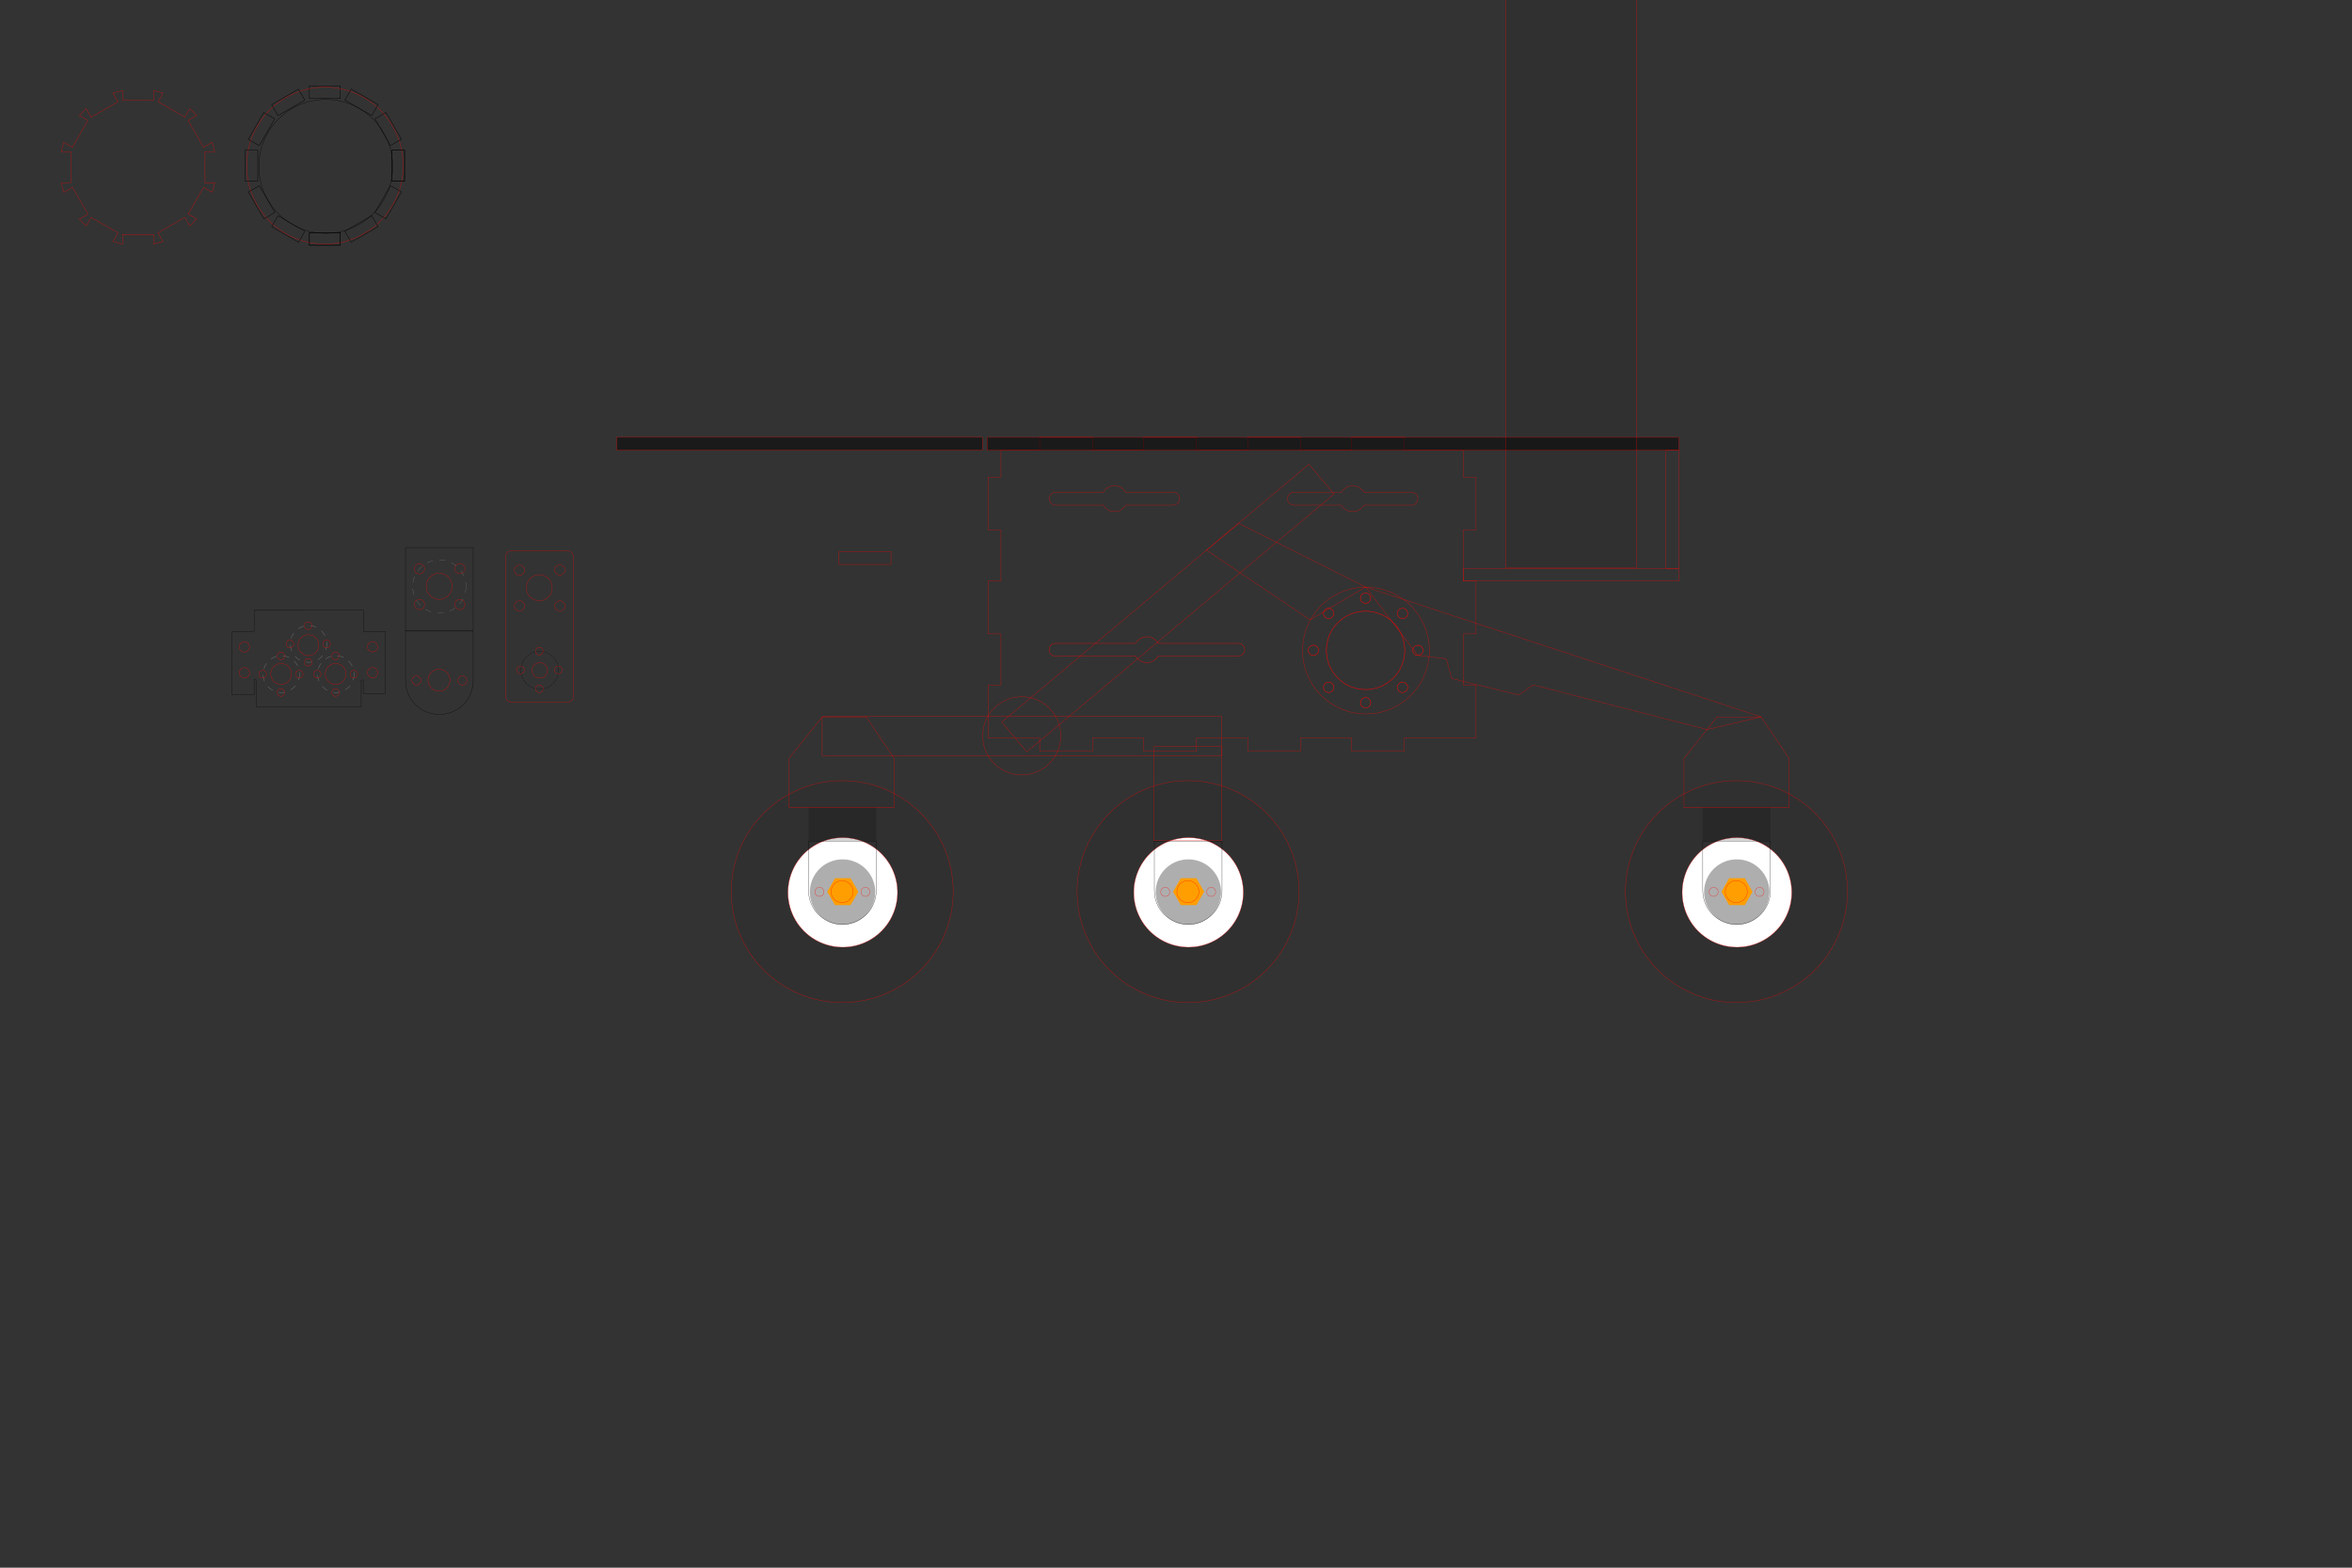 <?xml version="1.0" encoding="UTF-8" standalone="no"?>
<!-- Created with Inkscape (http://www.inkscape.org/) -->

<svg
   xmlns:dc="http://purl.org/dc/elements/1.1/"
   xmlns:cc="http://creativecommons.org/ns#"
   xmlns:rdf="http://www.w3.org/1999/02/22-rdf-syntax-ns#"
   xmlns:svg="http://www.w3.org/2000/svg"
   xmlns="http://www.w3.org/2000/svg"
   xmlns:sodipodi="http://sodipodi.sourceforge.net/DTD/sodipodi-0.dtd"
   xmlns:inkscape="http://www.inkscape.org/namespaces/inkscape"
   id="svg2"
   version="1.1"
   inkscape:version="0.48.5 r10040"
   width="3188.976"
   height="2125.984"
   sodipodi:docname="BER_wheels.svg"
   enable-background="new">
  <rect width="100%" height="100%" fill="#333333" stroke="none"/>
  <title
     id="title3592">Backyard Exploration Rover /wheels</title>
  <defs
     id="defs6" />
  <sodipodi:namedview
     pagecolor="#ffffff"
     bordercolor="#666666"
     borderopacity="1"
     objecttolerance="10"
     gridtolerance="10"
     guidetolerance="10"
     inkscape:pageopacity="0"
     inkscape:pageshadow="2"
     inkscape:window-width="1680"
     inkscape:window-height="991"
     id="namedview4"
     showgrid="true"
     showguides="true"
     inkscape:guide-bbox="true"
     inkscape:zoom="2.206704"
     inkscape:cx="680.67133"
     inkscape:cy="1311.9589"
     inkscape:window-x="0"
     inkscape:window-y="0"
     inkscape:window-maximized="1"
     inkscape:current-layer="layer3"
     inkscape:snap-bbox="true"
     inkscape:snap-object-midpoints="true"
     inkscape:snap-center="true"
     inkscape:snap-bbox-midpoints="true"
     inkscape:snap-bbox-edge-midpoints="true"
     inkscape:bbox-nodes="true"
     inkscape:bbox-paths="true"
     units="cm"
     inkscape:document-units="mm"
     width="29.7cm"
     inkscape:snap-grids="false"
     inkscape:snap-nodes="true"
     inkscape:snap-global="true"
     inkscape:object-paths="true"
     inkscape:snap-intersection-paths="true"
     inkscape:snap-page="false"
     inkscape:snap-to-guides="true"
     inkscape:snap-smooth-nodes="true"
     inkscape:object-nodes="true"
     inkscape:snap-midpoints="false">
    <inkscape:grid
       type="xygrid"
       id="grid3005"
       empspacing="10"
       visible="true"
       enabled="true"
       snapvisiblegridlinesonly="true"
       units="mm"
       spacingx="1mm"
       spacingy="1mm"
       empcolor="#5f5f5f"
       empopacity="0.251"
       color="#a1a1a2"
       opacity="0.125"
       dotted="false" />
    <sodipodi:guide
       orientation="0,1"
       position="1142.174,916.5"
       id="guide3956" />
    <sodipodi:guide
       orientation="0,1"
       position="1069.72,1031.134"
       id="guide3205" />
    <sodipodi:guide
       orientation="1,0"
       position="1611.044,916.5"
       id="guide4006" />
    <sodipodi:guide
       orientation="1,0"
       position="2354.592,916.5"
       id="guide4139" />
  </sodipodi:namedview>
  <g
     inkscape:groupmode="layer"
     id="layer1"
     inkscape:label="box_side"
     style="display:inline"
     sodipodi:insensitive="true">
    <g
       id="g3087"
       transform="matrix(0,1,1,0,795.251,-1289.12)">
      <path
         sodipodi:nodetypes="ccccccccccccccccccccccccccccccccccccccccccccccccccccccccccc"
         inkscape:connector-curvature="0"
         id="rect4751-5-4"
         d="m 1936.169,544.539 0,17.375 -36.406,0 0,52.469 -17.531,0 0,71.75 17.531,0 0,69.188 -17.531,0 0,71.75 17.531,0 0,69.281 -17.531,0 0,71.719 17.531,0 0,69.219 -17.531,0 0,71.719 17.531,0 0,79.656 36.406,0 0,17.375 71.562,0 0,-17.375 69.469,0 0,17.375 34.875,0 36.688,0 0,-17.375 69.5,0 0,17.375 71.594,0 -0.011,-97.031 17.531,0 0,-71.719 -17.531,0 0,-69.219 17.531,0 0,-71.719 -17.531,0 0,-69.281 17.531,0 0,-71.75 -17.531,0 0,-69.188 17.531,0 0,-71.75 -17.531,0 0.011,-69.844 -71.594,0 0,17.375 -69.5,0 0,-17.375 -36.688,0 -34.875,0 0,17.375 -69.469,0 0,-17.375 z"
         style="fill:none;stroke:#ff0000;stroke-width:0.354;stroke-miterlimit:4;stroke-opacity:1;stroke-dasharray:none;stroke-dashoffset:0;display:inline" />
      <path
         transform="matrix(1.115,0,0,1.115,1143.697,-127.846)"
         d="m 968.957,1062.009 a 47.509,47.509 0 1 1 -95.017,0 47.509,47.509 0 1 1 95.017,0 z"
         sodipodi:ry="47.508736"
         sodipodi:rx="47.508736"
         sodipodi:cy="1062.0094"
         sodipodi:cx="921.44855"
         id="path5093"
         style="fill:none;stroke:#ff0000;stroke-width:0.318;stroke-miterlimit:4;stroke-opacity:1;stroke-dasharray:none;stroke-dashoffset:0;display:inline"
         sodipodi:type="arc" />
      <path
         transform="matrix(0.975,0,0,0.975,1272.71,-85.354)"
         d="m 928.346,1098.425 a 7.087,7.087 0 1 1 -14.173,0 7.087,7.087 0 1 1 14.173,0 z"
         sodipodi:ry="7.0866141"
         sodipodi:rx="7.0866141"
         sodipodi:cy="1098.425"
         sodipodi:cx="921.25983"
         id="path5095"
         style="fill:none;stroke:#ff0000;stroke-width:0.363;stroke-miterlimit:4;stroke-opacity:1;stroke-dasharray:none;stroke-dashoffset:0;display:inline"
         sodipodi:type="arc" />
      <path
         transform="matrix(0.975,0,0,0.975,1222.778,-64.775)"
         d="m 928.346,1098.425 a 7.087,7.087 0 1 1 -14.173,0 7.087,7.087 0 1 1 14.173,0 z"
         sodipodi:ry="7.0866141"
         sodipodi:rx="7.0866141"
         sodipodi:cy="1098.425"
         sodipodi:cx="921.25983"
         id="path5095-0"
         style="fill:none;stroke:#ff0000;stroke-width:0.363;stroke-miterlimit:4;stroke-opacity:1;stroke-dasharray:none;stroke-dashoffset:0;display:inline"
         sodipodi:type="arc" />
      <path
         transform="matrix(0.975,0,0,0.975,1343.931,-14.665)"
         d="m 928.346,1098.425 a 7.087,7.087 0 1 1 -14.173,0 7.087,7.087 0 1 1 14.173,0 z"
         sodipodi:ry="7.0866141"
         sodipodi:rx="7.0866141"
         sodipodi:cy="1098.425"
         sodipodi:cx="921.25983"
         id="path5095-0-1"
         style="fill:none;stroke:#ff0000;stroke-width:0.363;stroke-miterlimit:4;stroke-opacity:1;stroke-dasharray:none;stroke-dashoffset:0;display:inline"
         sodipodi:type="arc" />
      <path
         transform="matrix(0.975,0,0,0.975,1272.888,56.201)"
         d="m 928.346,1098.425 a 7.087,7.087 0 1 1 -14.173,0 7.087,7.087 0 1 1 14.173,0 z"
         sodipodi:ry="7.0866141"
         sodipodi:rx="7.0866141"
         sodipodi:cy="1098.425"
         sodipodi:cx="921.25983"
         id="path5095-0-8"
         style="fill:none;stroke:#ff0000;stroke-width:0.363;stroke-miterlimit:4;stroke-opacity:1;stroke-dasharray:none;stroke-dashoffset:0;display:inline"
         sodipodi:type="arc" />
      <path
         transform="matrix(0.975,0,0,0.975,1202.022,-14.665)"
         d="m 928.346,1098.425 a 7.087,7.087 0 1 1 -14.173,0 7.087,7.087 0 1 1 14.173,0 z"
         sodipodi:ry="7.0866141"
         sodipodi:rx="7.0866141"
         sodipodi:cy="1098.425"
         sodipodi:cx="921.25983"
         id="path5095-0-5"
         style="fill:none;stroke:#ff0000;stroke-width:0.363;stroke-miterlimit:4;stroke-opacity:1;stroke-dasharray:none;stroke-dashoffset:0;display:inline"
         sodipodi:type="arc" />
      <path
         transform="matrix(0.975,0,0,0.975,1322.997,-64.775)"
         d="m 928.346,1098.425 a 7.087,7.087 0 1 1 -14.173,0 7.087,7.087 0 1 1 14.173,0 z"
         sodipodi:ry="7.0866141"
         sodipodi:rx="7.0866141"
         sodipodi:cy="1098.425"
         sodipodi:cx="921.25983"
         id="path5095-0-4"
         style="fill:none;stroke:#ff0000;stroke-width:0.363;stroke-miterlimit:4;stroke-opacity:1;stroke-dasharray:none;stroke-dashoffset:0;display:inline"
         sodipodi:type="arc" />
      <path
         transform="matrix(0.975,0,0,0.975,1222.778,35.445)"
         d="m 928.346,1098.425 a 7.087,7.087 0 1 1 -14.173,0 7.087,7.087 0 1 1 14.173,0 z"
         sodipodi:ry="7.0866141"
         sodipodi:rx="7.0866141"
         sodipodi:cy="1098.425"
         sodipodi:cx="921.25983"
         id="path5095-0-6"
         style="fill:none;stroke:#ff0000;stroke-width:0.363;stroke-miterlimit:4;stroke-opacity:1;stroke-dasharray:none;stroke-dashoffset:0;display:inline"
         sodipodi:type="arc" />
      <path
         transform="matrix(0.975,0,0,0.975,1322.997,35.445)"
         d="m 928.346,1098.425 a 7.087,7.087 0 1 1 -14.173,0 7.087,7.087 0 1 1 14.173,0 z"
         sodipodi:ry="7.0866141"
         sodipodi:rx="7.0866141"
         sodipodi:cy="1098.425"
         sodipodi:cx="921.25983"
         id="path5095-0-53"
         style="fill:none;stroke:#ff0000;stroke-width:0.363;stroke-miterlimit:4;stroke-opacity:1;stroke-dasharray:none;stroke-dashoffset:0;display:inline"
         sodipodi:type="arc" />
      <path
         inkscape:connector-curvature="0"
         id="rect5215-9"
         d="m 2170.2,627.133 c -4.788,0 -8.656,3.837 -8.656,8.625 l 0,108.75 c -5.313,3.015 -8.906,8.736 -8.906,15.281 0,6.545 3.594,12.235 8.906,15.25 l 0,108.75 c 0,4.788 3.869,8.656 8.656,8.656 4.787,0 8.625,-3.869 8.625,-8.656 l 0,-108.75 c 5.313,-3.015 8.906,-8.705 8.906,-15.25 0,-6.545 -3.594,-12.267 -8.906,-15.281 l 0,-108.75 c 0,-4.788 -3.837,-8.625 -8.625,-8.625 z"
         style="fill:none;stroke:#ff0000;stroke-width:0.433;stroke-miterlimit:4;stroke-opacity:1;stroke-dasharray:none;stroke-dashoffset:0;display:inline" />
      <path
         inkscape:connector-curvature="0"
         id="rect5215-1"
         d="m 1965.45,627.383 c -4.809,0 -8.688,3.878 -8.688,8.688 l 0,64.469 c -5.294,3.02 -8.875,8.719 -8.875,15.25 0,6.531 3.581,12.23 8.875,15.25 l 0,64.469 c 0,4.809 3.878,8.688 8.688,8.688 4.809,0 8.656,-3.878 8.656,-8.688 l 0,-64.469 c 5.294,-3.02 8.875,-8.719 8.875,-15.25 0,-6.531 -3.581,-12.23 -8.875,-15.25 l 0,-64.469 c 0,-4.809 -3.847,-8.688 -8.656,-8.688 z"
         style="fill:none;stroke:#ff0000;stroke-width:0.354;stroke-miterlimit:4;stroke-opacity:1;stroke-dasharray:none;stroke-dashoffset:0;display:inline" />
      <path
         inkscape:connector-curvature="0"
         id="rect5215-92"
         d="m 1965.45,950.383 c -4.809,0 -8.688,3.847 -8.688,8.656 l 0,64.5 c -5.292,3.02 -8.844,8.689 -8.844,15.219 0,6.529 3.552,12.23 8.844,15.25 l 0,64.5 c 0,4.809 3.878,8.656 8.688,8.656 4.809,0 8.688,-3.847 8.688,-8.656 l 0,-64.5 c 5.292,-3.02 8.844,-8.721 8.844,-15.25 0,-6.529 -3.552,-12.198 -8.844,-15.219 l 0,-64.5 c 0,-4.809 -3.878,-8.656 -8.688,-8.656 z"
         style="fill:none;stroke:#ff0000;stroke-width:0.354;stroke-miterlimit:4;stroke-opacity:1;stroke-dasharray:none;stroke-dashoffset:0;display:inline" />
    </g>
    <rect
       style="fill:#000000;fill-opacity:0.498;stroke:#ff0000;stroke-width:0.354;stroke-miterlimit:4;stroke-opacity:1;stroke-dasharray:none;stroke-dashoffset:0"
       id="rect3128"
       width="937.823"
       height="17.531"
       x="1338.415"
       y="593.111" />
    <rect
       style="fill:none;stroke:#ff0000;stroke-width:0.354;stroke-miterlimit:4;stroke-opacity:1;stroke-dasharray:none;stroke-dashoffset:0"
       id="rect3130"
       width="292.323"
       height="17.362"
       x="1983.915"
       y="770.717" />
    <rect
       style="fill:none;stroke:#ff0000;stroke-width:0.354;stroke-miterlimit:4;stroke-opacity:1;stroke-dasharray:none;stroke-dashoffset:0"
       id="rect3132"
       width="17.362"
       height="160.076"
       x="2258.875"
       y="610.642" />
    <rect
       style="fill:#000000;fill-opacity:0.498;stroke:#ff0000;stroke-width:0.354;stroke-miterlimit:4;stroke-opacity:1;stroke-dasharray:none;stroke-dashoffset:0"
       id="rect3134"
       width="495.709"
       height="17.362"
       x="836.375"
       y="593.038" />
    <rect
       style="fill:#000000;fill-opacity:0.065;stroke:#ff0000;stroke-width:0.354;stroke-miterlimit:4;stroke-opacity:1;stroke-dasharray:none;stroke-dashoffset:0"
       id="rect3136"
       width="176.811"
       height="1239.803"
       x="2041.671"
       y="-469.44" />
  </g>
  <g
     inkscape:groupmode="layer"
     id="layer10"
     inkscape:label="wheels"
     style="display:inline">
    <path
       style="fill:none;stroke:#ff0000;stroke-width:0.365;stroke-miterlimit:4;stroke-opacity:1;stroke-dasharray:none;stroke-dashoffset:0"
       d="m 166.131,122.83 c -4.425,0.885 -8.761,2.049 -12.969,3.469 l 6.781,11.719 -36.375,20.969 -6.688,-11.625 c -3.298,2.915 -6.399,6.044 -9.312,9.344 l 11.562,6.656 -21,36.375 -11.594,-6.688 c -1.404,4.175 -2.556,8.455 -3.437,12.844 l 13.062,0 0,41.969 -13.062,0 c 0.89,4.419 2.049,8.732 3.469,12.937 l 11.688,-6.75 21,36.375 -11.656,6.719 c 2.914,3.295 6.046,6.402 9.344,9.312 l 6.688,-11.594 36.344,21 -6.688,11.625 c 4.174,1.404 8.457,2.559 12.844,3.437 l 0,-13.094 41.969,0 0,13.062 c 4.398,-0.885 8.693,-2.03 12.875,-3.438 l -6.75,-11.719 36.344,-20.969 6.75,11.656 c 3.305,-2.92 6.425,-6.038 9.344,-9.344 l -11.625,-6.719 21,-36.344 11.656,6.719 c 1.406,-4.179 2.554,-8.484 3.438,-12.875 l -13.156,0 0,-41.969 13.187,0 c -0.886,-4.431 -2.047,-8.755 -3.469,-12.969 l -11.688,6.781 -21,-36.375 11.625,-6.719 c -2.911,-3.293 -6.019,-6.404 -9.312,-9.313 l -6.688,11.594 -36.375,-21 6.719,-11.625 c -4.183,-1.407 -8.478,-2.558 -12.875,-3.438 l 0,13.094 -41.969,0 0,-13.094 z"
       id="path4432-4"
       inkscape:connector-curvature="0" />
    <rect
       style="fill:none;stroke:#000000;stroke-width:0.529;stroke-opacity:1"
       id="rect4411"
       width="41.991"
       height="17.168"
       x="419.505"
       y="116.527" />
    <path
       sodipodi:type="arc"
       style="fill:none;stroke:#ff0000;stroke-width:0.354;stroke-miterlimit:4;stroke-opacity:1;stroke-dasharray:none;stroke-dashoffset:0"
       id="path4432"
       sodipodi:cx="2986.6975"
       sodipodi:cy="1976.0001"
       sodipodi:rx="103.02766"
       sodipodi:ry="103.02766"
       d="m 3089.725,1976 a 103.028,103.028 0 1 1 -206.055,0 103.028,103.028 0 1 1 206.055,0 z"
       transform="matrix(1.03,0,0,1.03,-2635.748,-1810.602)" />
    <rect
       style="fill:none;stroke:#000000;stroke-width:0.529;stroke-opacity:1"
       id="rect4411-7-8-7"
       width="41.991"
       height="17.168"
       x="-245.639"
       y="332.383"
       transform="matrix(0,-1,1,0,0,0)" />
    <rect
       style="fill:none;stroke:#000000;stroke-width:0.529;stroke-opacity:1"
       id="rect4411-7-8-7-9"
       width="41.991"
       height="17.168"
       x="-461.495"
       y="-332.761"
       transform="scale(-1,-1)" />
    <rect
       style="fill:none;stroke:#000000;stroke-width:0.529;stroke-opacity:1"
       id="rect4411-7-8-7-9-2"
       width="41.991"
       height="17.168"
       x="203.649"
       y="-548.535"
       transform="matrix(0,1,-1,0,0,0)" />
    <path
       sodipodi:type="arc"
       style="fill:none;stroke:#000000;stroke-width:0.354;stroke-miterlimit:4;stroke-opacity:1;stroke-dasharray:none;stroke-dashoffset:0"
       id="path4907"
       sodipodi:cx="3055.5261"
       sodipodi:cy="2066.8367"
       sodipodi:rx="82.584869"
       sodipodi:ry="82.584869"
       d="m 3138.111,2066.837 a 82.585,82.585 0 1 1 -165.17,0 82.585,82.585 0 1 1 165.17,0 z"
       transform="matrix(1.099,0,0,1.099,-2916.317,-2045.773)" />
    <rect
       style="fill:none;stroke:#000000;stroke-width:0.529;stroke-opacity:1"
       id="rect4411-7-8-7-5"
       width="41.991"
       height="17.168"
       x="-46.699"
       y="-403.174"
       transform="matrix(-0.5,0.866,-0.866,-0.5,0,0)" />
    <rect
       style="fill:none;stroke:#000000;stroke-width:0.529;stroke-opacity:1"
       id="rect4411-7-8-7-5-7"
       width="41.991"
       height="17.168"
       x="-290.066"
       y="-324.245"
       transform="matrix(-0.866,0.5,-0.5,-0.866,0,0)" />
    <rect
       style="fill:none;stroke:#000000;stroke-width:0.529;stroke-opacity:1"
       id="rect4411-7-8-7-7"
       width="41.991"
       height="17.168"
       x="-461.495"
       y="-332.761"
       transform="scale(-1,-1)" />
    <rect
       style="fill:none;stroke:#000000;stroke-width:0.529;stroke-opacity:1"
       id="rect4411-7-8-7-5-4"
       width="41.991"
       height="17.168"
       x="472.81"
       y="64.93"
       transform="matrix(0.866,0.5,-0.5,0.866,0,0)" />
    <rect
       style="fill:none;stroke:#000000;stroke-width:0.529;stroke-opacity:1"
       id="rect4411-7-8-7-5-7-8"
       width="41.991"
       height="17.168"
       x="393.894"
       y="-178.61"
       transform="matrix(0.5,0.866,-0.866,0.5,0,0)" />
    <rect
       style="fill:none;stroke:#000000;stroke-width:0.529;stroke-opacity:1"
       id="rect4411-7-8-7-7-4"
       width="41.991"
       height="17.168"
       x="203.649"
       y="-548.535"
       transform="matrix(0,1,-1,0,0,0)" />
    <rect
       style="fill:none;stroke:#000000;stroke-width:0.529;stroke-opacity:1"
       id="rect4411-7-8-7-5-4-6"
       width="41.991"
       height="17.168"
       x="4.665"
       y="584.368"
       transform="matrix(0.5,-0.866,0.866,0.5,0,0)" />
    <rect
       style="fill:none;stroke:#000000;stroke-width:0.529;stroke-opacity:1"
       id="rect4411-7-8-7-5-7-8-2"
       width="41.991"
       height="17.168"
       x="248.187"
       y="505.309"
       transform="matrix(0.866,-0.5,0.5,0.866,0,0)" />
    <rect
       style="fill:none;stroke:#000000;stroke-width:0.529;stroke-opacity:1"
       id="rect4411-7-8-7-5-4-6-5"
       width="41.991"
       height="17.168"
       x="-514.803"
       y="116.335"
       transform="matrix(-0.866,-0.5,0.5,-0.866,0,0)" />
    <rect
       style="fill:none;stroke:#000000;stroke-width:0.529;stroke-opacity:1"
       id="rect4411-7-8-7-5-7-8-2-5"
       width="41.991"
       height="17.168"
       x="-435.701"
       y="359.715"
       transform="matrix(-0.5,-0.866,0.866,-0.5,0,0)" />
    <g
       id="g3990"
       transform="translate(-12.927,14.75)">
      <g
         transform="translate(123.438,-518.337)"
         id="g3928">
        <path
           transform="matrix(1.851,0,0,1.851,-709.661,-1091.647)"
           sodipodi:type="arc"
           style="fill:#000000;fill-opacity:0.065;stroke:#ff0000;stroke-width:0.191;stroke-miterlimit:4;stroke-opacity:1;stroke-dasharray:none;stroke-dashoffset:0;display:inline"
           id="path3906"
           sodipodi:cx="940.62494"
           sodipodi:cy="1515.0466"
           sodipodi:rx="81.25"
           sodipodi:ry="81.25"
           d="m 1021.875,1515.047 a 81.25,81.25 0 1 1 -162.5,0 81.25,81.25 0 1 1 162.5,0 z" />
        <path
           sodipodi:type="arc"
           style="fill:#ffffff;fill-opacity:1;stroke:#ff0000;stroke-width:0.362;stroke-miterlimit:4;stroke-opacity:1;stroke-dasharray:none;stroke-dashoffset:0"
           id="path3926"
           sodipodi:cx="1038.2812"
           sodipodi:cy="1740.8279"
           sodipodi:rx="75.78125"
           sodipodi:ry="75.78125"
           d="m 1114.062,1740.828 a 75.781,75.781 0 1 1 -151.562,0 75.781,75.781 0 1 1 151.562,0 z"
           transform="matrix(0.98,0,0,0.98,14.605,7.825)" />
      </g>
      <path
         transform="matrix(1.247,0,0,1.247,-285.077,-294.858)"
         d="m 1190.625,1194.734 a 35.524,35.524 0 1 1 -71.048,0 35.524,35.524 0 1 1 71.048,0 z"
         sodipodi:ry="35.524067"
         sodipodi:rx="35.524067"
         sodipodi:cy="1194.7341"
         sodipodi:cx="1155.1008"
         id="path3982"
         style="fill:#aeaeae;fill-opacity:1;stroke:none"
         sodipodi:type="arc" />
      <path
         transform="matrix(1.407,0,0,1.406,-455.839,-466.374)"
         d="m 1152.822,1194.23 -14.989,0.018 -7.51,-12.972 7.479,-12.989 14.989,-0.018 7.51,12.972 z"
         inkscape:randomized="0"
         inkscape:rounded="0"
         inkscape:flatsided="true"
         sodipodi:arg2="1.569626"
         sodipodi:arg1="1.0460272"
         sodipodi:r2="11.003567"
         sodipodi:r1="14.988933"
         sodipodi:cy="1181.2576"
         sodipodi:cx="1145.3125"
         sodipodi:sides="6"
         id="path3984"
         style="fill:#ff9e00;fill-opacity:1;stroke:none"
         sodipodi:type="star" />
    </g>
    <g
       transform="translate(455.943,14.75)"
       style="display:inline"
       id="g3990-7">
      <g
         transform="translate(123.438,-518.337)"
         id="g3928-3">
        <path
           transform="matrix(1.851,0,0,1.851,-709.661,-1091.647)"
           sodipodi:type="arc"
           style="fill:#000000;fill-opacity:0.065;stroke:#ff0000;stroke-width:0.191;stroke-miterlimit:4;stroke-opacity:1;stroke-dasharray:none;stroke-dashoffset:0;display:inline"
           id="path3906-9"
           sodipodi:cx="940.62494"
           sodipodi:cy="1515.0466"
           sodipodi:rx="81.25"
           sodipodi:ry="81.25"
           d="m 1021.875,1515.047 a 81.25,81.25 0 1 1 -162.5,0 81.25,81.25 0 1 1 162.5,0 z" />
        <path
           sodipodi:type="arc"
           style="fill:#ffffff;fill-opacity:1;stroke:#ff0000;stroke-width:0.362;stroke-miterlimit:4;stroke-opacity:1;stroke-dasharray:none;stroke-dashoffset:0"
           id="path3926-2"
           sodipodi:cx="1038.2812"
           sodipodi:cy="1740.8279"
           sodipodi:rx="75.78125"
           sodipodi:ry="75.78125"
           d="m 1114.062,1740.828 a 75.781,75.781 0 1 1 -151.562,0 75.781,75.781 0 1 1 151.562,0 z"
           transform="matrix(0.98,0,0,0.98,14.605,7.825)" />
      </g>
      <g
         id="g3986-6">
        <path
           sodipodi:type="arc"
           style="fill:#aeaeae;fill-opacity:1;stroke:none"
           id="path3982-8"
           sodipodi:cx="1155.1008"
           sodipodi:cy="1194.7341"
           sodipodi:rx="35.524067"
           sodipodi:ry="35.524067"
           d="m 1190.625,1194.734 a 35.524,35.524 0 1 1 -71.048,0 35.524,35.524 0 1 1 71.048,0 z"
           transform="matrix(1.247,0,0,1.247,-285.077,-294.858)" />
        <path
           sodipodi:type="star"
           style="fill:#ff9e00;fill-opacity:1;stroke:none"
           id="path3984-8"
           sodipodi:sides="6"
           sodipodi:cx="1145.3125"
           sodipodi:cy="1181.2576"
           sodipodi:r1="14.988933"
           sodipodi:r2="11.003567"
           sodipodi:arg1="1.0460272"
           sodipodi:arg2="1.569626"
           inkscape:flatsided="true"
           inkscape:rounded="0"
           inkscape:randomized="0"
           d="m 1152.822,1194.23 -14.989,0.018 -7.51,-12.972 7.479,-12.989 14.989,-0.018 7.51,12.972 z"
           transform="matrix(1.407,0,0,1.406,-455.839,-466.374)" />
      </g>
    </g>
    <g
       transform="translate(1199.491,14.75)"
       style="display:inline"
       id="g3990-9">
      <g
         transform="translate(123.438,-518.337)"
         id="g3928-6">
        <path
           transform="matrix(1.851,0,0,1.851,-709.661,-1091.647)"
           sodipodi:type="arc"
           style="fill:#000000;fill-opacity:0.065;stroke:#ff0000;stroke-width:0.191;stroke-miterlimit:4;stroke-opacity:1;stroke-dasharray:none;stroke-dashoffset:0;display:inline"
           id="path3906-7"
           sodipodi:cx="940.62494"
           sodipodi:cy="1515.0466"
           sodipodi:rx="81.25"
           sodipodi:ry="81.25"
           d="m 1021.875,1515.047 a 81.25,81.25 0 1 1 -162.5,0 81.25,81.25 0 1 1 162.5,0 z" />
        <path
           sodipodi:type="arc"
           style="fill:#ffffff;fill-opacity:1;stroke:#ff0000;stroke-width:0.362;stroke-miterlimit:4;stroke-opacity:1;stroke-dasharray:none;stroke-dashoffset:0"
           id="path3926-1"
           sodipodi:cx="1038.2812"
           sodipodi:cy="1740.8279"
           sodipodi:rx="75.78125"
           sodipodi:ry="75.78125"
           d="m 1114.062,1740.828 a 75.781,75.781 0 1 1 -151.562,0 75.781,75.781 0 1 1 151.562,0 z"
           transform="matrix(0.98,0,0,0.98,14.605,7.825)" />
      </g>
      <g
         id="g3986-5">
        <path
           sodipodi:type="arc"
           style="fill:#aeaeae;fill-opacity:1;stroke:none"
           id="path3982-9"
           sodipodi:cx="1155.1008"
           sodipodi:cy="1194.7341"
           sodipodi:rx="35.524067"
           sodipodi:ry="35.524067"
           d="m 1190.625,1194.734 a 35.524,35.524 0 1 1 -71.048,0 35.524,35.524 0 1 1 71.048,0 z"
           transform="matrix(1.247,0,0,1.247,-285.077,-294.858)" />
        <path
           sodipodi:type="star"
           style="fill:#ff9e00;fill-opacity:1;stroke:none"
           id="path3984-80"
           sodipodi:sides="6"
           sodipodi:cx="1145.3125"
           sodipodi:cy="1181.2576"
           sodipodi:r1="14.988933"
           sodipodi:r2="11.003567"
           sodipodi:arg1="1.0460272"
           sodipodi:arg2="1.569626"
           inkscape:flatsided="true"
           inkscape:rounded="0"
           inkscape:randomized="0"
           d="m 1152.822,1194.23 -14.989,0.018 -7.51,-12.972 7.479,-12.989 14.989,-0.018 7.51,12.972 z"
           transform="matrix(1.407,0,0,1.406,-455.839,-466.374)" />
      </g>
    </g>
    <g
       id="g4324-0"
       transform="translate(440.334,284.719)">
      <path
         sodipodi:nodetypes="cssscc"
         inkscape:connector-curvature="0"
         id="rect3207-4-9-5"
         d="m 655.946,855.839 0,67.167 c 0,25.421 20.485,45.875 45.906,45.875 25.421,0 45.875,-20.454 45.875,-45.875 l 0,-67.167 z"
         style="fill:none;stroke:#000000;stroke-width:0.354;stroke-miterlimit:4;stroke-opacity:1;stroke-dasharray:none;display:inline" />
      <path
         transform="matrix(1.171,0,0,1.171,-1207.571,-467.302)"
         d="m 1642.918,1188.515 a 12.706,12.706 0 1 1 -25.412,0 12.706,12.706 0 1 1 25.412,0 z"
         sodipodi:ry="12.705824"
         sodipodi:rx="12.705824"
         sodipodi:cy="1188.5153"
         sodipodi:cx="1630.2125"
         id="path3977-8-7-8"
         style="fill:none;stroke:#ff0000;stroke-width:0.303;stroke-miterlimit:4;stroke-opacity:1;stroke-dasharray:none;display:inline"
         sodipodi:type="arc" />
      <path
         transform="matrix(2.726,0,0,2.726,-3795.48,-2316.635)"
         d="m 1640.571,1189.068 a 2.21,2.21 0 1 1 -4.419,0 2.21,2.21 0 1 1 4.419,0 z"
         sodipodi:ry="2.2097087"
         sodipodi:rx="2.2097087"
         sodipodi:cy="1189.0677"
         sodipodi:cx="1638.3608"
         id="path3979-8-0-8"
         style="fill:none;stroke:#ff0000;stroke-width:0.13;stroke-miterlimit:4;stroke-opacity:1;stroke-dasharray:none;display:inline"
         sodipodi:type="arc" />
      <path
         transform="matrix(-2.726,0,0,2.726,5199.142,-2316.61)"
         d="m 1640.571,1189.068 a 2.21,2.21 0 1 1 -4.419,0 2.21,2.21 0 1 1 4.419,0 z"
         sodipodi:ry="2.2097087"
         sodipodi:rx="2.2097087"
         sodipodi:cy="1189.0677"
         sodipodi:cx="1638.3608"
         id="path3979-9-5-4-8"
         style="fill:none;stroke:#ff0000;stroke-width:0.13;stroke-miterlimit:4;stroke-opacity:1;stroke-dasharray:none;display:inline"
         sodipodi:type="arc" />
    </g>
    <g
       id="g4324-2"
       transform="translate(909.204,284.719)">
      <path
         sodipodi:nodetypes="cssscc"
         inkscape:connector-curvature="0"
         id="rect3207-4-9-8"
         d="m 655.946,855.839 0,67.167 c 0,25.421 20.485,45.875 45.906,45.875 25.421,0 45.875,-20.454 45.875,-45.875 l 0,-67.167 z"
         style="fill:none;stroke:#000000;stroke-width:0.354;stroke-miterlimit:4;stroke-opacity:1;stroke-dasharray:none;display:inline" />
      <path
         transform="matrix(1.171,0,0,1.171,-1207.571,-467.302)"
         d="m 1642.918,1188.515 a 12.706,12.706 0 1 1 -25.412,0 12.706,12.706 0 1 1 25.412,0 z"
         sodipodi:ry="12.705824"
         sodipodi:rx="12.705824"
         sodipodi:cy="1188.5153"
         sodipodi:cx="1630.2125"
         id="path3977-8-7-0"
         style="fill:none;stroke:#ff0000;stroke-width:0.303;stroke-miterlimit:4;stroke-opacity:1;stroke-dasharray:none;display:inline"
         sodipodi:type="arc" />
      <path
         transform="matrix(2.726,0,0,2.726,-3795.48,-2316.635)"
         d="m 1640.571,1189.068 a 2.21,2.21 0 1 1 -4.419,0 2.21,2.21 0 1 1 4.419,0 z"
         sodipodi:ry="2.2097087"
         sodipodi:rx="2.2097087"
         sodipodi:cy="1189.0677"
         sodipodi:cx="1638.3608"
         id="path3979-8-0-1"
         style="fill:none;stroke:#ff0000;stroke-width:0.13;stroke-miterlimit:4;stroke-opacity:1;stroke-dasharray:none;display:inline"
         sodipodi:type="arc" />
      <path
         transform="matrix(-2.726,0,0,2.726,5199.142,-2316.61)"
         d="m 1640.571,1189.068 a 2.21,2.21 0 1 1 -4.419,0 2.21,2.21 0 1 1 4.419,0 z"
         sodipodi:ry="2.2097087"
         sodipodi:rx="2.2097087"
         sodipodi:cy="1189.0677"
         sodipodi:cx="1638.3608"
         id="path3979-9-5-4-86"
         style="fill:none;stroke:#ff0000;stroke-width:0.13;stroke-miterlimit:4;stroke-opacity:1;stroke-dasharray:none;display:inline"
         sodipodi:type="arc" />
    </g>
    <g
       id="g4324-1"
       transform="translate(1652.751,284.719)">
      <path
         sodipodi:nodetypes="cssscc"
         inkscape:connector-curvature="0"
         id="rect3207-4-9-6"
         d="m 655.946,855.839 0,67.167 c 0,25.421 20.485,45.875 45.906,45.875 25.421,0 45.875,-20.454 45.875,-45.875 l 0,-67.167 z"
         style="fill:none;stroke:#000000;stroke-width:0.354;stroke-miterlimit:4;stroke-opacity:1;stroke-dasharray:none;display:inline" />
      <path
         transform="matrix(1.171,0,0,1.171,-1207.571,-467.302)"
         d="m 1642.918,1188.515 a 12.706,12.706 0 1 1 -25.412,0 12.706,12.706 0 1 1 25.412,0 z"
         sodipodi:ry="12.705824"
         sodipodi:rx="12.705824"
         sodipodi:cy="1188.5153"
         sodipodi:cx="1630.2125"
         id="path3977-8-7-1"
         style="fill:none;stroke:#ff0000;stroke-width:0.303;stroke-miterlimit:4;stroke-opacity:1;stroke-dasharray:none;display:inline"
         sodipodi:type="arc" />
      <path
         transform="matrix(2.726,0,0,2.726,-3795.48,-2316.635)"
         d="m 1640.571,1189.068 a 2.21,2.21 0 1 1 -4.419,0 2.21,2.21 0 1 1 4.419,0 z"
         sodipodi:ry="2.2097087"
         sodipodi:rx="2.2097087"
         sodipodi:cy="1189.0677"
         sodipodi:cx="1638.3608"
         id="path3979-8-0-5"
         style="fill:none;stroke:#ff0000;stroke-width:0.13;stroke-miterlimit:4;stroke-opacity:1;stroke-dasharray:none;display:inline"
         sodipodi:type="arc" />
      <path
         transform="matrix(-2.726,0,0,2.726,5199.142,-2316.61)"
         d="m 1640.571,1189.068 a 2.21,2.21 0 1 1 -4.419,0 2.21,2.21 0 1 1 4.419,0 z"
         sodipodi:ry="2.2097087"
         sodipodi:rx="2.2097087"
         sodipodi:cy="1189.0677"
         sodipodi:cx="1638.3608"
         id="path3979-9-5-4-6"
         style="fill:none;stroke:#ff0000;stroke-width:0.13;stroke-miterlimit:4;stroke-opacity:1;stroke-dasharray:none;display:inline"
         sodipodi:type="arc" />
    </g>
    <rect
       style="fill:#000000;fill-opacity:0.168;stroke:none"
       id="rect4685"
       width="91.772"
       height="45.709"
       x="1096.28"
       y="1094.85" />
    <rect
       style="fill:#000000;fill-opacity:0.168;stroke:none;display:inline"
       id="rect4685-8"
       width="91.772"
       height="45.709"
       x="2308.702"
       y="1094.673" />
  </g>
  <g
     inkscape:groupmode="layer"
     id="layer3"
     inkscape:label="stuffs"
     style="display:inline">
    <path
       style="fill:none;stroke:#000000;stroke-width:0.354;stroke-miterlimit:4;stroke-opacity:1;stroke-dasharray:none;display:inline"
       d="m 549.811,855.839 0,67.167 c 0,25.421 20.485,45.875 45.906,45.875 25.421,0 45.875,-20.454 45.875,-45.875 l 0,-67.167 z"
       id="rect3207-4"
       inkscape:connector-curvature="0"
       sodipodi:nodetypes="cssscc" />
    <path
       sodipodi:type="arc"
       style="fill:none;stroke:#ff0000;stroke-width:0.303;stroke-miterlimit:4;stroke-opacity:1;stroke-dasharray:none;display:inline"
       id="path3977-8"
       sodipodi:cx="1630.2125"
       sodipodi:cy="1188.5153"
       sodipodi:rx="12.705824"
       sodipodi:ry="12.705824"
       d="m 1642.918,1188.515 a 12.706,12.706 0 1 1 -25.412,0 12.706,12.706 0 1 1 25.412,0 z"
       transform="matrix(1.171,0,0,1.171,-1313.706,-469.302)" />
    <path
       sodipodi:type="arc"
       style="fill:none;stroke:#ff0000;stroke-width:0.13;stroke-miterlimit:4;stroke-opacity:1;stroke-dasharray:none;display:inline"
       id="path3979-8"
       sodipodi:cx="1638.3608"
       sodipodi:cy="1189.0677"
       sodipodi:rx="2.2097087"
       sodipodi:ry="2.2097087"
       d="m 1640.571,1189.068 a 2.21,2.21 0 1 1 -4.419,0 2.21,2.21 0 1 1 4.419,0 z"
       transform="matrix(2.726,0,0,2.726,-3901.615,-2318.635)" />
    <path
       sodipodi:type="arc"
       style="fill:none;stroke:#ff0000;stroke-width:0.13;stroke-miterlimit:4;stroke-opacity:1;stroke-dasharray:none;display:inline"
       id="path3979-9-5"
       sodipodi:cx="1638.3608"
       sodipodi:cy="1189.0677"
       sodipodi:rx="2.2097087"
       sodipodi:ry="2.2097087"
       d="m 1640.571,1189.068 a 2.21,2.21 0 1 1 -4.419,0 2.21,2.21 0 1 1 4.419,0 z"
       transform="matrix(-2.726,0,0,2.726,5093.006,-2318.61)" />
    <rect
       ry="0"
       style="fill:none;stroke:#000000;stroke-width:0.354;stroke-miterlimit:4;stroke-opacity:1;stroke-dasharray:none;display:inline"
       id="rect3207-4-4"
       width="91.772"
       height="113.031"
       x="549.819"
       y="742.462" />
    <path
       sodipodi:type="arc"
       style="fill:none;stroke:#ff0000;stroke-width:0.512;stroke-miterlimit:4;stroke-opacity:1;stroke-dasharray:none;display:inline"
       id="path4053"
       sodipodi:cx="640.89441"
       sodipodi:cy="858.15857"
       sodipodi:rx="25.332697"
       sodipodi:ry="25.332697"
       d="m 666.227,858.159 a 25.333,25.333 0 1 1 -50.665,0 25.333,25.333 0 1 1 50.665,0 z"
       transform="matrix(0.692,0,0,0.692,151.975,201.279)" />
    <path
       sodipodi:type="arc"
       style="fill:none;stroke:#ff0000;stroke-width:0.321;stroke-miterlimit:4;stroke-opacity:1;stroke-dasharray:none;display:inline"
       id="path4064"
       sodipodi:cx="605.63855"
       sodipodi:cy="854.49982"
       sodipodi:rx="6.2499995"
       sodipodi:ry="6.2499995"
       d="m 611.889,854.5 a 6.25,6.25 0 1 1 -12.5,0 6.25,6.25 0 1 1 12.5,0 z"
       transform="matrix(0.782,-0.782,0.782,0.782,-573.142,625.165)" />
    <path
       sodipodi:type="arc"
       style="fill:none;stroke:#ff0000;stroke-width:0.321;stroke-miterlimit:4;stroke-opacity:1;stroke-dasharray:none;display:inline"
       id="path4064-8"
       sodipodi:cx="605.63855"
       sodipodi:cy="854.49982"
       sodipodi:rx="6.2499995"
       sodipodi:ry="6.2499995"
       d="m 611.889,854.5 a 6.25,6.25 0 1 1 -12.5,0 6.25,6.25 0 1 1 12.5,0 z"
       transform="matrix(0.782,-0.782,0.782,0.782,-573.142,576.775)" />
    <path
       sodipodi:type="arc"
       style="fill:none;stroke:#ff0000;stroke-width:0.321;stroke-miterlimit:4;stroke-opacity:1;stroke-dasharray:none;display:inline"
       id="path4064-0"
       sodipodi:cx="605.63855"
       sodipodi:cy="854.49982"
       sodipodi:rx="6.2499995"
       sodipodi:ry="6.2499995"
       d="m 611.889,854.5 a 6.25,6.25 0 1 1 -12.5,0 6.25,6.25 0 1 1 12.5,0 z"
       transform="matrix(0.782,-0.782,0.782,0.782,-518.449,576.474)" />
    <path
       sodipodi:type="arc"
       style="fill:none;stroke:#ff0000;stroke-width:0.321;stroke-miterlimit:4;stroke-opacity:1;stroke-dasharray:none;display:inline"
       id="path4064-1"
       sodipodi:cx="605.63855"
       sodipodi:cy="854.49982"
       sodipodi:rx="6.2499995"
       sodipodi:ry="6.2499995"
       d="m 611.889,854.5 a 6.25,6.25 0 1 1 -12.5,0 6.25,6.25 0 1 1 12.5,0 z"
       transform="matrix(0.782,-0.782,0.782,0.782,-518.385,625.2)" />
    <path
       sodipodi:type="arc"
       style="fill:none;stroke:#ff0000;stroke-width:0.512;stroke-miterlimit:4;stroke-opacity:1;stroke-dasharray:none;display:inline"
       id="path4053-68"
       sodipodi:cx="640.89441"
       sodipodi:cy="858.15857"
       sodipodi:rx="25.332697"
       sodipodi:ry="25.332697"
       d="m 666.227,858.159 a 25.333,25.333 0 1 1 -50.665,0 25.333,25.333 0 1 1 50.665,0 z"
       transform="matrix(0.692,0,0,0.692,287.681,203.184)" />
    <path
       sodipodi:type="arc"
       style="fill:none;stroke:#ff0000;stroke-width:0.321;stroke-miterlimit:4;stroke-opacity:1;stroke-dasharray:none;display:inline"
       id="path4064-7"
       sodipodi:cx="605.63855"
       sodipodi:cy="854.49982"
       sodipodi:rx="6.2499995"
       sodipodi:ry="6.2499995"
       d="m 611.889,854.5 a 6.25,6.25 0 1 1 -12.5,0 6.25,6.25 0 1 1 12.5,0 z"
       transform="matrix(0.782,-0.782,0.782,0.782,-437.436,627.07)" />
    <path
       sodipodi:type="arc"
       style="fill:none;stroke:#ff0000;stroke-width:0.321;stroke-miterlimit:4;stroke-opacity:1;stroke-dasharray:none;display:inline"
       id="path4064-8-6"
       sodipodi:cx="605.63855"
       sodipodi:cy="854.49982"
       sodipodi:rx="6.2499995"
       sodipodi:ry="6.2499995"
       d="m 611.889,854.5 a 6.25,6.25 0 1 1 -12.5,0 6.25,6.25 0 1 1 12.5,0 z"
       transform="matrix(0.782,-0.782,0.782,0.782,-437.436,578.68)" />
    <path
       sodipodi:type="arc"
       style="fill:none;stroke:#ff0000;stroke-width:0.321;stroke-miterlimit:4;stroke-opacity:1;stroke-dasharray:none;display:inline"
       id="path4064-0-3"
       sodipodi:cx="605.63855"
       sodipodi:cy="854.49982"
       sodipodi:rx="6.2499995"
       sodipodi:ry="6.2499995"
       d="m 611.889,854.5 a 6.25,6.25 0 1 1 -12.5,0 6.25,6.25 0 1 1 12.5,0 z"
       transform="matrix(0.782,-0.782,0.782,0.782,-382.743,578.379)" />
    <path
       sodipodi:type="arc"
       style="fill:none;stroke:#ff0000;stroke-width:0.321;stroke-miterlimit:4;stroke-opacity:1;stroke-dasharray:none;display:inline"
       id="path4064-1-9"
       sodipodi:cx="605.63855"
       sodipodi:cy="854.49982"
       sodipodi:rx="6.2499995"
       sodipodi:ry="6.2499995"
       d="m 611.889,854.5 a 6.25,6.25 0 1 1 -12.5,0 6.25,6.25 0 1 1 12.5,0 z"
       transform="matrix(0.782,-0.782,0.782,0.782,-382.679,627.105)" />
    <g
       style="display:inline"
       transform="translate(-974.294,-174.494)"
       id="g4781">
      <path
         style="fill:none;stroke:#000000;stroke-width:0.354;stroke-miterlimit:4;stroke-opacity:1;stroke-dasharray:none;stroke-dashoffset:0"
         d="m 1318.848,1002.216 0,28.368 -29.781,0 0,86.346 29.75,0 0,-20.338 2.719,0 0,36.496 142.531,0 0,-36.309 2.688,0 0,18.15 29.938,0 0,-84.346 -29.75,0 0,-28.368 z"
         id="path4783"
         inkscape:connector-curvature="0"
         sodipodi:nodetypes="ccccccccccccccccc" />
      <path
         sodipodi:type="arc"
         style="fill:none;stroke:#929292;stroke-width:0.121;stroke-miterlimit:4;stroke-opacity:1;stroke-dasharray:2.909, 2.909;stroke-dashoffset:0"
         id="path4785"
         sodipodi:cx="1393.6356"
         sodipodi:cy="1162.4131"
         sodipodi:rx="8.4245138"
         sodipodi:ry="8.4245138"
         d="m 1402.06,1162.413 a 8.425,8.425 0 1 1 -16.849,0 8.425,8.425 0 1 1 16.849,0 z"
         transform="matrix(2.923,0,0,2.923,-2680.905,-2350.016)" />
      <path
         sodipodi:type="arc"
         style="fill:none;stroke:#ff0000;stroke-width:0.317;stroke-miterlimit:4;stroke-opacity:1;stroke-dasharray:none;stroke-dashoffset:0"
         id="path4787"
         sodipodi:cx="1412.9706"
         sodipodi:cy="1140.4541"
         sodipodi:rx="5.109951"
         sodipodi:ry="4.1432037"
         d="m 1418.081,1140.454 a 5.11,4.143 0 1 1 -10.22,0 5.11,4.143 0 1 1 10.22,0 z"
         transform="matrix(1.005,0,0,1.24,-27.791,-391.155)" />
      <path
         sodipodi:type="arc"
         style="fill:none;stroke:#ff0000;stroke-width:0.174;stroke-miterlimit:4;stroke-opacity:1;stroke-dasharray:none;stroke-dashoffset:0"
         id="path4789"
         sodipodi:cx="1481.6626"
         sodipodi:cy="1169.931"
         sodipodi:rx="3.3924813"
         sodipodi:ry="3.3924813"
         d="m 1485.055,1169.931 a 3.392,3.392 0 1 1 -6.785,0 3.392,3.392 0 1 1 6.785,0 z"
         transform="matrix(-2.037,0,0,2.037,4323.801,-1331.309)" />
      <path
         sodipodi:type="arc"
         style="fill:none;stroke:#ff0000;stroke-width:0.174;stroke-miterlimit:4;stroke-opacity:1;stroke-dasharray:none;stroke-dashoffset:0"
         id="path4791"
         sodipodi:cx="1481.6626"
         sodipodi:cy="1169.931"
         sodipodi:rx="3.3924813"
         sodipodi:ry="3.3924813"
         d="m 1485.055,1169.931 a 3.392,3.392 0 1 1 -6.785,0 3.392,3.392 0 1 1 6.785,0 z"
         transform="matrix(-2.037,0,0,2.037,4323.801,-1296.231)" />
      <path
         sodipodi:type="arc"
         style="fill:none;stroke:#ff0000;stroke-width:0.317;stroke-miterlimit:4;stroke-opacity:1;stroke-dasharray:none;stroke-dashoffset:0"
         id="path4793"
         sodipodi:cx="1412.9706"
         sodipodi:cy="1140.4541"
         sodipodi:rx="5.109951"
         sodipodi:ry="4.1432037"
         d="m 1418.081,1140.454 a 5.11,4.143 0 1 1 -10.22,0 5.11,4.143 0 1 1 10.22,0 z"
         transform="matrix(1.005,0,0,1.24,-2.988,-366.351)" />
      <path
         sodipodi:type="arc"
         style="fill:none;stroke:#ff0000;stroke-width:0.213;stroke-miterlimit:4;stroke-opacity:1;stroke-dasharray:none;stroke-dashoffset:0"
         id="path4795"
         sodipodi:cx="1393.6356"
         sodipodi:cy="1162.4131"
         sodipodi:rx="8.4245138"
         sodipodi:ry="8.4245138"
         d="m 1402.06,1162.413 a 8.425,8.425 0 1 1 -16.849,0 8.425,8.425 0 1 1 16.849,0 z"
         transform="matrix(1.661,0,0,1.661,-922.437,-881.302)" />
      <path
         sodipodi:type="arc"
         style="fill:none;stroke:#ff0000;stroke-width:0.317;stroke-miterlimit:4;stroke-opacity:1;stroke-dasharray:none;stroke-dashoffset:0"
         id="path4797"
         sodipodi:cx="1412.9706"
         sodipodi:cy="1140.4541"
         sodipodi:rx="5.109951"
         sodipodi:ry="4.1432037"
         d="m 1418.081,1140.454 a 5.11,4.143 0 1 1 -10.22,0 5.11,4.143 0 1 1 10.22,0 z"
         transform="matrix(1.005,0,0,1.24,-27.791,-341.548)" />
      <path
         sodipodi:type="arc"
         style="fill:none;stroke:#ff0000;stroke-width:0.317;stroke-miterlimit:4;stroke-opacity:1;stroke-dasharray:none;stroke-dashoffset:0"
         id="path4799"
         sodipodi:cx="1412.9706"
         sodipodi:cy="1140.4541"
         sodipodi:rx="5.109951"
         sodipodi:ry="4.1432037"
         d="m 1418.081,1140.454 a 5.11,4.143 0 1 1 -10.22,0 5.11,4.143 0 1 1 10.22,0 z"
         transform="matrix(1.005,0,0,1.24,-52.594,-366.351)" />
      <path
         sodipodi:type="arc"
         style="fill:none;stroke:#ff0000;stroke-width:0.174;stroke-miterlimit:4;stroke-opacity:1;stroke-dasharray:none;stroke-dashoffset:0"
         id="path4811"
         sodipodi:cx="1481.6626"
         sodipodi:cy="1169.931"
         sodipodi:rx="3.3924813"
         sodipodi:ry="3.3924813"
         d="m 1485.055,1169.931 a 3.392,3.392 0 1 1 -6.785,0 3.392,3.392 0 1 1 6.785,0 z"
         transform="matrix(-2.037,0,0,2.037,4497.601,-1331.486)" />
      <path
         sodipodi:type="arc"
         style="fill:none;stroke:#ff0000;stroke-width:0.174;stroke-miterlimit:4;stroke-opacity:1;stroke-dasharray:none;stroke-dashoffset:0"
         id="path4813"
         sodipodi:cx="1481.6626"
         sodipodi:cy="1169.931"
         sodipodi:rx="3.3924813"
         sodipodi:ry="3.3924813"
         d="m 1485.055,1169.931 a 3.392,3.392 0 1 1 -6.785,0 3.392,3.392 0 1 1 6.785,0 z"
         transform="matrix(-2.037,0,0,2.037,4497.601,-1296.408)" />
      <path
         sodipodi:type="arc"
         style="fill:none;stroke:#929292;stroke-width:0.121;stroke-miterlimit:4;stroke-opacity:1;stroke-dasharray:2.909, 2.909;stroke-dashoffset:0;display:inline"
         id="path4785-2"
         sodipodi:cx="1393.6356"
         sodipodi:cy="1162.4131"
         sodipodi:rx="8.4245138"
         sodipodi:ry="8.4245138"
         d="m 1402.06,1162.413 a 8.425,8.425 0 1 1 -16.849,0 8.425,8.425 0 1 1 16.849,0 z"
         transform="matrix(2.923,0,0,2.923,-2643.928,-2309.04)" />
      <path
         sodipodi:type="arc"
         style="fill:none;stroke:#ff0000;stroke-width:0.317;stroke-miterlimit:4;stroke-opacity:1;stroke-dasharray:none;stroke-dashoffset:0;display:inline"
         id="path4787-0"
         sodipodi:cx="1412.9706"
         sodipodi:cy="1140.4541"
         sodipodi:rx="5.109951"
         sodipodi:ry="4.1432037"
         d="m 1418.081,1140.454 a 5.11,4.143 0 1 1 -10.22,0 5.11,4.143 0 1 1 10.22,0 z"
         transform="matrix(1.005,0,0,1.24,9.186,-350.178)" />
      <path
         sodipodi:type="arc"
         style="fill:none;stroke:#ff0000;stroke-width:0.317;stroke-miterlimit:4;stroke-opacity:1;stroke-dasharray:none;stroke-dashoffset:0;display:inline"
         id="path4793-1"
         sodipodi:cx="1412.9706"
         sodipodi:cy="1140.4541"
         sodipodi:rx="5.109951"
         sodipodi:ry="4.1432037"
         d="m 1418.081,1140.454 a 5.11,4.143 0 1 1 -10.22,0 5.11,4.143 0 1 1 10.22,0 z"
         transform="matrix(1.005,0,0,1.24,33.989,-325.375)" />
      <path
         sodipodi:type="arc"
         style="fill:none;stroke:#ff0000;stroke-width:0.213;stroke-miterlimit:4;stroke-opacity:1;stroke-dasharray:none;stroke-dashoffset:0;display:inline"
         id="path4795-2"
         sodipodi:cx="1393.6356"
         sodipodi:cy="1162.4131"
         sodipodi:rx="8.4245138"
         sodipodi:ry="8.4245138"
         d="m 1402.06,1162.413 a 8.425,8.425 0 1 1 -16.849,0 8.425,8.425 0 1 1 16.849,0 z"
         transform="matrix(1.661,0,0,1.661,-885.461,-842.325)" />
      <path
         sodipodi:type="arc"
         style="fill:none;stroke:#ff0000;stroke-width:0.317;stroke-miterlimit:4;stroke-opacity:1;stroke-dasharray:none;stroke-dashoffset:0;display:inline"
         id="path4797-2"
         sodipodi:cx="1412.9706"
         sodipodi:cy="1140.4541"
         sodipodi:rx="5.109951"
         sodipodi:ry="4.1432037"
         d="m 1418.081,1140.454 a 5.11,4.143 0 1 1 -10.22,0 5.11,4.143 0 1 1 10.22,0 z"
         transform="matrix(1.005,0,0,1.24,9.186,-300.572)" />
      <path
         sodipodi:type="arc"
         style="fill:none;stroke:#ff0000;stroke-width:0.317;stroke-miterlimit:4;stroke-opacity:1;stroke-dasharray:none;stroke-dashoffset:0;display:inline"
         id="path4799-5"
         sodipodi:cx="1412.9706"
         sodipodi:cy="1140.4541"
         sodipodi:rx="5.109951"
         sodipodi:ry="4.1432037"
         d="m 1418.081,1140.454 a 5.11,4.143 0 1 1 -10.22,0 5.11,4.143 0 1 1 10.22,0 z"
         transform="matrix(1.005,0,0,1.24,-15.618,-325.375)" />
      <path
         sodipodi:type="arc"
         style="fill:none;stroke:#929292;stroke-width:0.121;stroke-miterlimit:4;stroke-opacity:1;stroke-dasharray:2.909, 2.909;stroke-dashoffset:0;display:inline"
         id="path4785-2-2"
         sodipodi:cx="1393.6356"
         sodipodi:cy="1162.4131"
         sodipodi:rx="8.4245138"
         sodipodi:ry="8.4245138"
         d="m 1402.06,1162.413 a 8.425,8.425 0 1 1 -16.849,0 8.425,8.425 0 1 1 16.849,0 z"
         transform="matrix(2.923,0,0,2.923,-2717.881,-2309.04)" />
      <path
         sodipodi:type="arc"
         style="fill:none;stroke:#ff0000;stroke-width:0.317;stroke-miterlimit:4;stroke-opacity:1;stroke-dasharray:none;stroke-dashoffset:0;display:inline"
         id="path4787-0-6"
         sodipodi:cx="1412.9706"
         sodipodi:cy="1140.4541"
         sodipodi:rx="5.109951"
         sodipodi:ry="4.1432037"
         d="m 1418.081,1140.454 a 5.11,4.143 0 1 1 -10.22,0 5.11,4.143 0 1 1 10.22,0 z"
         transform="matrix(1.005,0,0,1.24,-64.767,-350.178)" />
      <path
         sodipodi:type="arc"
         style="fill:none;stroke:#ff0000;stroke-width:0.317;stroke-miterlimit:4;stroke-opacity:1;stroke-dasharray:none;stroke-dashoffset:0;display:inline"
         id="path4793-1-9"
         sodipodi:cx="1412.9706"
         sodipodi:cy="1140.4541"
         sodipodi:rx="5.109951"
         sodipodi:ry="4.1432037"
         d="m 1418.081,1140.454 a 5.11,4.143 0 1 1 -10.22,0 5.11,4.143 0 1 1 10.22,0 z"
         transform="matrix(1.005,0,0,1.24,-39.964,-325.375)" />
      <path
         sodipodi:type="arc"
         style="fill:none;stroke:#ff0000;stroke-width:0.213;stroke-miterlimit:4;stroke-opacity:1;stroke-dasharray:none;stroke-dashoffset:0;display:inline"
         id="path4795-2-0"
         sodipodi:cx="1393.6356"
         sodipodi:cy="1162.4131"
         sodipodi:rx="8.4245138"
         sodipodi:ry="8.4245138"
         d="m 1402.06,1162.413 a 8.425,8.425 0 1 1 -16.849,0 8.425,8.425 0 1 1 16.849,0 z"
         transform="matrix(1.661,0,0,1.661,-959.413,-842.325)" />
      <path
         sodipodi:type="arc"
         style="fill:none;stroke:#ff0000;stroke-width:0.317;stroke-miterlimit:4;stroke-opacity:1;stroke-dasharray:none;stroke-dashoffset:0;display:inline"
         id="path4797-2-6"
         sodipodi:cx="1412.9706"
         sodipodi:cy="1140.4541"
         sodipodi:rx="5.109951"
         sodipodi:ry="4.1432037"
         d="m 1418.081,1140.454 a 5.11,4.143 0 1 1 -10.22,0 5.11,4.143 0 1 1 10.22,0 z"
         transform="matrix(1.005,0,0,1.24,-64.767,-300.572)" />
      <path
         sodipodi:type="arc"
         style="fill:none;stroke:#ff0000;stroke-width:0.317;stroke-miterlimit:4;stroke-opacity:1;stroke-dasharray:none;stroke-dashoffset:0;display:inline"
         id="path4799-5-2"
         sodipodi:cx="1412.9706"
         sodipodi:cy="1140.4541"
         sodipodi:rx="5.109951"
         sodipodi:ry="4.1432037"
         d="m 1418.081,1140.454 a 5.11,4.143 0 1 1 -10.22,0 5.11,4.143 0 1 1 10.22,0 z"
         transform="matrix(1.005,0,0,1.24,-89.57,-325.375)" />
    </g>
    <g
       id="g4363" />
    <path
       sodipodi:type="arc"
       style="fill:none;stroke:#ff0000;stroke-width:0.431;stroke-miterlimit:4;stroke-opacity:1;stroke-dasharray:none;display:inline"
       id="path3977-8-1"
       sodipodi:cx="1630.2125"
       sodipodi:cy="1188.5153"
       sodipodi:rx="12.705824"
       sodipodi:ry="12.705824"
       d="m 1642.918,1188.515 a 12.706,12.706 0 1 1 -25.412,0 12.706,12.706 0 1 1 25.412,0 z"
       transform="matrix(0.823,0,0,0.823,-609.723,-69.091)" />
    <path
       sodipodi:type="arc"
       style="fill:none;stroke:#ff0000;stroke-width:0.152;stroke-miterlimit:4;stroke-opacity:1;stroke-dasharray:none;display:inline"
       id="path3979-8-9"
       sodipodi:cx="1638.3608"
       sodipodi:cy="1189.0677"
       sodipodi:rx="2.2097087"
       sodipodi:ry="2.2097087"
       d="m 1640.571,1189.068 a 2.21,2.21 0 1 1 -4.419,0 2.21,2.21 0 1 1 4.419,0 z"
       transform="matrix(2.325,0,0,2.325,-3103.454,-1856.032)" />
    <path
       sodipodi:type="arc"
       style="fill:none;stroke:#ff0000;stroke-width:0.152;stroke-miterlimit:4;stroke-opacity:1;stroke-dasharray:none;display:inline"
       id="path3979-9-5-9"
       sodipodi:cx="1638.3608"
       sodipodi:cy="1189.0677"
       sodipodi:rx="2.2097087"
       sodipodi:ry="2.2097087"
       d="m 1640.571,1189.068 a 2.21,2.21 0 1 1 -4.419,0 2.21,2.21 0 1 1 4.419,0 z"
       transform="matrix(-2.325,0,0,2.325,4566.277,-1856.032)" />
    <rect
       ry="7.3"
       style="fill:none;stroke:#ff0000;stroke-width:0.354;stroke-miterlimit:4;stroke-opacity:1;stroke-dasharray:none;display:inline"
       id="rect3207-4-4-0"
       width="91.772"
       height="205.025"
       x="685.526"
       y="747.086" />
    <path
       transform="matrix(0.799,0,0,0.799,123.397,180.333)"
       d="m 793.265,911.981 a 31.944,31.944 0 1 1 -63.889,0 31.944,31.944 0 1 1 63.889,0 z"
       sodipodi:ry="31.944399"
       sodipodi:rx="31.944399"
       sodipodi:cy="911.98132"
       sodipodi:cx="761.32013"
       id="path3945"
       style="fill:none;stroke:#000000;stroke-width:0.444;stroke-miterlimit:4;stroke-opacity:1;stroke-dasharray:3.549, 1.775;stroke-dashoffset:0"
       sodipodi:type="arc" />
    <path
       sodipodi:type="arc"
       style="fill:none;stroke:#ff0000;stroke-width:0.152;stroke-miterlimit:4;stroke-opacity:1;stroke-dasharray:none;display:inline"
       id="path3979-8-9-8"
       sodipodi:cx="1638.3608"
       sodipodi:cy="1189.0677"
       sodipodi:rx="2.2097087"
       sodipodi:ry="2.2097087"
       d="m 1640.571,1189.068 a 2.21,2.21 0 1 1 -4.419,0 2.21,2.21 0 1 1 4.419,0 z"
       transform="matrix(2.325,0,0,2.325,-3077.943,-1881.544)" />
    <path
       sodipodi:type="arc"
       style="fill:none;stroke:#ff0000;stroke-width:0.152;stroke-miterlimit:4;stroke-opacity:1;stroke-dasharray:none;display:inline"
       id="path3979-8-9-8-5"
       sodipodi:cx="1638.3608"
       sodipodi:cy="1189.0677"
       sodipodi:rx="2.2097087"
       sodipodi:ry="2.2097087"
       d="m 1640.571,1189.068 a 2.21,2.21 0 1 1 -4.419,0 2.21,2.21 0 1 1 4.419,0 z"
       transform="matrix(2.325,0,0,2.325,-3077.943,-1830.521)" />
    <path
       sodipodi:nodetypes="sssssssss"
       inkscape:connector-curvature="0"
       id="path4021"
       d="m 631.847,795.434 c 0,9.98 -4.045,19.016 -10.586,25.556 -6.54,6.54 -15.576,10.586 -25.556,10.586 -9.98,0 -19.016,-4.045 -25.556,-10.586 -6.54,-6.54 -10.586,-15.576 -10.586,-25.556 0,-9.98 4.045,-19.016 10.586,-25.556 6.54,-6.54 15.576,-10.586 25.556,-10.586 9.98,0 19.016,4.045 25.556,10.586 6.54,6.54 10.586,15.576 10.586,25.556 z"
       style="fill:none;stroke:#787878;stroke-width:0.354;stroke-miterlimit:4;stroke-opacity:1;stroke-dasharray:8.504, 8.504;stroke-dashoffset:0" />
  </g>
  <g
     inkscape:groupmode="layer"
     id="layer2"
     inkscape:label="legs_p1"
     style="display:none">
    <path
       sodipodi:type="arc"
       style="fill:none;stroke:#ff0000;stroke-width:0.318;stroke-miterlimit:4;stroke-opacity:1;stroke-dasharray:none;stroke-dashoffset:0;display:inline"
       id="path5093-7"
       sodipodi:cx="921.44855"
       sodipodi:cy="1062.0094"
       sodipodi:rx="47.508736"
       sodipodi:ry="47.508736"
       d="m 968.957,1062.009 a 47.509,47.509 0 1 1 -95.017,0 47.509,47.509 0 1 1 95.017,0 z"
       transform="matrix(1.115,0,0,1.115,824.131,-302.149)" />
    <path
       sodipodi:type="arc"
       style="fill:none;stroke:#ff0000;stroke-width:0.363;stroke-miterlimit:4;stroke-opacity:1;stroke-dasharray:none;stroke-dashoffset:0;display:inline"
       id="path5095-5"
       sodipodi:cx="921.25983"
       sodipodi:cy="1098.425"
       sodipodi:rx="7.0866141"
       sodipodi:ry="7.0866141"
       d="m 928.346,1098.425 a 7.087,7.087 0 1 1 -14.173,0 7.087,7.087 0 1 1 14.173,0 z"
       transform="matrix(0.975,0,0,0.975,953.144,-259.658)" />
    <path
       sodipodi:type="arc"
       style="fill:none;stroke:#ff0000;stroke-width:0.363;stroke-miterlimit:4;stroke-opacity:1;stroke-dasharray:none;stroke-dashoffset:0;display:inline"
       id="path5095-0-7"
       sodipodi:cx="921.25983"
       sodipodi:cy="1098.425"
       sodipodi:rx="7.0866141"
       sodipodi:ry="7.0866141"
       d="m 928.346,1098.425 a 7.087,7.087 0 1 1 -14.173,0 7.087,7.087 0 1 1 14.173,0 z"
       transform="matrix(0.975,0,0,0.975,903.212,-239.079)" />
    <path
       sodipodi:type="arc"
       style="fill:none;stroke:#ff0000;stroke-width:0.363;stroke-miterlimit:4;stroke-opacity:1;stroke-dasharray:none;stroke-dashoffset:0;display:inline"
       id="path5095-0-1-7"
       sodipodi:cx="921.25983"
       sodipodi:cy="1098.425"
       sodipodi:rx="7.0866141"
       sodipodi:ry="7.0866141"
       d="m 928.346,1098.425 a 7.087,7.087 0 1 1 -14.173,0 7.087,7.087 0 1 1 14.173,0 z"
       transform="matrix(0.975,0,0,0.975,1024.365,-188.969)" />
    <path
       sodipodi:type="arc"
       style="fill:none;stroke:#ff0000;stroke-width:0.363;stroke-miterlimit:4;stroke-opacity:1;stroke-dasharray:none;stroke-dashoffset:0;display:inline"
       id="path5095-0-8-2"
       sodipodi:cx="921.25983"
       sodipodi:cy="1098.425"
       sodipodi:rx="7.0866141"
       sodipodi:ry="7.0866141"
       d="m 928.346,1098.425 a 7.087,7.087 0 1 1 -14.173,0 7.087,7.087 0 1 1 14.173,0 z"
       transform="matrix(0.975,0,0,0.975,953.321,-118.103)" />
    <path
       sodipodi:type="arc"
       style="fill:none;stroke:#ff0000;stroke-width:0.363;stroke-miterlimit:4;stroke-opacity:1;stroke-dasharray:none;stroke-dashoffset:0;display:inline"
       id="path5095-0-5-5"
       sodipodi:cx="921.25983"
       sodipodi:cy="1098.425"
       sodipodi:rx="7.0866141"
       sodipodi:ry="7.0866141"
       d="m 928.346,1098.425 a 7.087,7.087 0 1 1 -14.173,0 7.087,7.087 0 1 1 14.173,0 z"
       transform="matrix(0.975,0,0,0.975,882.455,-188.969)" />
    <path
       sodipodi:type="arc"
       style="fill:none;stroke:#ff0000;stroke-width:0.363;stroke-miterlimit:4;stroke-opacity:1;stroke-dasharray:none;stroke-dashoffset:0;display:inline"
       id="path5095-0-4-7"
       sodipodi:cx="921.25983"
       sodipodi:cy="1098.425"
       sodipodi:rx="7.0866141"
       sodipodi:ry="7.0866141"
       d="m 928.346,1098.425 a 7.087,7.087 0 1 1 -14.173,0 7.087,7.087 0 1 1 14.173,0 z"
       transform="matrix(0.975,0,0,0.975,1003.431,-239.079)" />
    <path
       sodipodi:type="arc"
       style="fill:none;stroke:#ff0000;stroke-width:0.363;stroke-miterlimit:4;stroke-opacity:1;stroke-dasharray:none;stroke-dashoffset:0;display:inline"
       id="path5095-0-6-2"
       sodipodi:cx="921.25983"
       sodipodi:cy="1098.425"
       sodipodi:rx="7.0866141"
       sodipodi:ry="7.0866141"
       d="m 928.346,1098.425 a 7.087,7.087 0 1 1 -14.173,0 7.087,7.087 0 1 1 14.173,0 z"
       transform="matrix(0.975,0,0,0.975,903.212,-138.859)" />
    <path
       sodipodi:type="arc"
       style="fill:none;stroke:#ff0000;stroke-width:0.363;stroke-miterlimit:4;stroke-opacity:1;stroke-dasharray:none;stroke-dashoffset:0;display:inline"
       id="path5095-0-53-6"
       sodipodi:cx="921.25983"
       sodipodi:cy="1098.425"
       sodipodi:rx="7.0866141"
       sodipodi:ry="7.0866141"
       d="m 928.346,1098.425 a 7.087,7.087 0 1 1 -14.173,0 7.087,7.087 0 1 1 14.173,0 z"
       transform="matrix(0.975,0,0,0.975,1003.431,-138.859)" />
    <path
       style="fill:none;stroke:#ff0000;stroke-width:0.354;stroke-miterlimit:4;stroke-opacity:1;stroke-dasharray:none;stroke-dashoffset:0"
       d="m 1693.938,744.875 c -15.337,-0.092 -26.326,7.674 -45.562,23.812 L 1396.281,980.25 c -3.43,-0.698 -6.989,-1.094 -10.625,-1.094 -23.112,0 -42.764,14.796 -50,35.438 l -150.844,0 -59.656,0 -0.562,0 0,0.719 -44.313,55.5 0,66.25 142.75,0 0,-65.688 -14.594,-21.688 127.25,0 c 7.246,20.622 26.87,35.406 49.969,35.406 23.099,-2e-4 42.723,-14.784 49.969,-35.406 l 158.844,0 0,98 52.781,0 0,-133.094 -0.531,0 -52.25,0 -156.969,0 L 1694.562,800 l 76.5,51.812 c -3.526,9.394 -5.438,19.563 -5.438,30.188 0,47.458 38.479,85.938 85.938,85.938 18.694,0 35.959,-6.02 50.062,-16.156 l 15.351,0.03 30.134,13.017 7.221,23.901 121.331,36.282 24.372,-11.624 253.497,84.112 6.406,74.656 115.656,0 14.937,-74 -42.437,-48.437 -55.031,-0.031 -467.906,-212.094 c -15.049,-24.898 -42.378,-41.531 -73.594,-41.531 -3.676,0 -7.289,0.24 -10.844,0.688 l -0.031,0 -97.156,-37.625 c -23.102,-9.356 -37.665,-14.178 -49.594,-14.25 z"
       id="path3126"
       inkscape:connector-curvature="0"
       sodipodi:nodetypes="cccscccccccccccsccccccccccsscccccccccccccscccsc" />
  </g>
  <g
     inkscape:label="legs"
     id="g4757"
     inkscape:groupmode="layer"
     style="display:inline">
    <path
       transform="matrix(1.115,0,0,1.115,824.131,-302.149)"
       d="m 968.957,1062.009 a 47.509,47.509 0 1 1 -95.017,0 47.509,47.509 0 1 1 95.017,0 z"
       sodipodi:ry="47.508736"
       sodipodi:rx="47.508736"
       sodipodi:cy="1062.0094"
       sodipodi:cx="921.44855"
       id="path4759"
       style="fill:none;stroke:#ff0000;stroke-width:0.318;stroke-miterlimit:4;stroke-opacity:1;stroke-dasharray:none;stroke-dashoffset:0;display:inline"
       sodipodi:type="arc" />
    <path
       transform="matrix(0.975,0,0,0.975,953.144,-259.658)"
       d="m 928.346,1098.425 a 7.087,7.087 0 1 1 -14.173,0 7.087,7.087 0 1 1 14.173,0 z"
       sodipodi:ry="7.0866141"
       sodipodi:rx="7.0866141"
       sodipodi:cy="1098.425"
       sodipodi:cx="921.25983"
       id="path4761"
       style="fill:none;stroke:#ff0000;stroke-width:0.363;stroke-miterlimit:4;stroke-opacity:1;stroke-dasharray:none;stroke-dashoffset:0;display:inline"
       sodipodi:type="arc" />
    <path
       transform="matrix(0.975,0,0,0.975,903.212,-239.079)"
       d="m 928.346,1098.425 a 7.087,7.087 0 1 1 -14.173,0 7.087,7.087 0 1 1 14.173,0 z"
       sodipodi:ry="7.0866141"
       sodipodi:rx="7.0866141"
       sodipodi:cy="1098.425"
       sodipodi:cx="921.25983"
       id="path4763"
       style="fill:none;stroke:#ff0000;stroke-width:0.363;stroke-miterlimit:4;stroke-opacity:1;stroke-dasharray:none;stroke-dashoffset:0;display:inline"
       sodipodi:type="arc" />
    <path
       transform="matrix(0.975,0,0,0.975,1024.365,-188.969)"
       d="m 928.346,1098.425 a 7.087,7.087 0 1 1 -14.173,0 7.087,7.087 0 1 1 14.173,0 z"
       sodipodi:ry="7.0866141"
       sodipodi:rx="7.0866141"
       sodipodi:cy="1098.425"
       sodipodi:cx="921.25983"
       id="path4765"
       style="fill:none;stroke:#ff0000;stroke-width:0.363;stroke-miterlimit:4;stroke-opacity:1;stroke-dasharray:none;stroke-dashoffset:0;display:inline"
       sodipodi:type="arc" />
    <path
       transform="matrix(0.975,0,0,0.975,953.321,-118.103)"
       d="m 928.346,1098.425 a 7.087,7.087 0 1 1 -14.173,0 7.087,7.087 0 1 1 14.173,0 z"
       sodipodi:ry="7.0866141"
       sodipodi:rx="7.0866141"
       sodipodi:cy="1098.425"
       sodipodi:cx="921.25983"
       id="path4767"
       style="fill:none;stroke:#ff0000;stroke-width:0.363;stroke-miterlimit:4;stroke-opacity:1;stroke-dasharray:none;stroke-dashoffset:0;display:inline"
       sodipodi:type="arc" />
    <path
       transform="matrix(0.975,0,0,0.975,882.455,-188.969)"
       d="m 928.346,1098.425 a 7.087,7.087 0 1 1 -14.173,0 7.087,7.087 0 1 1 14.173,0 z"
       sodipodi:ry="7.0866141"
       sodipodi:rx="7.0866141"
       sodipodi:cy="1098.425"
       sodipodi:cx="921.25983"
       id="path4769"
       style="fill:none;stroke:#ff0000;stroke-width:0.363;stroke-miterlimit:4;stroke-opacity:1;stroke-dasharray:none;stroke-dashoffset:0;display:inline"
       sodipodi:type="arc" />
    <path
       transform="matrix(0.975,0,0,0.975,1003.431,-239.079)"
       d="m 928.346,1098.425 a 7.087,7.087 0 1 1 -14.173,0 7.087,7.087 0 1 1 14.173,0 z"
       sodipodi:ry="7.0866141"
       sodipodi:rx="7.0866141"
       sodipodi:cy="1098.425"
       sodipodi:cx="921.25983"
       id="path4771"
       style="fill:none;stroke:#ff0000;stroke-width:0.363;stroke-miterlimit:4;stroke-opacity:1;stroke-dasharray:none;stroke-dashoffset:0;display:inline"
       sodipodi:type="arc" />
    <path
       transform="matrix(0.975,0,0,0.975,903.212,-138.859)"
       d="m 928.346,1098.425 a 7.087,7.087 0 1 1 -14.173,0 7.087,7.087 0 1 1 14.173,0 z"
       sodipodi:ry="7.0866141"
       sodipodi:rx="7.0866141"
       sodipodi:cy="1098.425"
       sodipodi:cx="921.25983"
       id="path4773"
       style="fill:none;stroke:#ff0000;stroke-width:0.363;stroke-miterlimit:4;stroke-opacity:1;stroke-dasharray:none;stroke-dashoffset:0;display:inline"
       sodipodi:type="arc" />
    <path
       transform="matrix(0.975,0,0,0.975,1003.431,-138.859)"
       d="m 928.346,1098.425 a 7.087,7.087 0 1 1 -14.173,0 7.087,7.087 0 1 1 14.173,0 z"
       sodipodi:ry="7.0866141"
       sodipodi:rx="7.0866141"
       sodipodi:cy="1098.425"
       sodipodi:cx="921.25983"
       id="path4775"
       style="fill:none;stroke:#ff0000;stroke-width:0.363;stroke-miterlimit:4;stroke-opacity:1;stroke-dasharray:none;stroke-dashoffset:0;display:inline"
       sodipodi:type="arc" />
    <path
       transform="matrix(0.907,0,0,0.907,172.687,82.26)"
       d="m 1946.32,881.995 a 94.77,94.77 0 1 1 -189.54,0 94.77,94.77 0 1 1 189.54,0 z"
       sodipodi:ry="94.769981"
       sodipodi:rx="94.769981"
       sodipodi:cy="881.99542"
       sodipodi:cx="1851.5498"
       id="path4777"
       style="fill:none;stroke:#ff0000;stroke-width:0.391;stroke-miterlimit:4;stroke-opacity:1;stroke-dasharray:none;stroke-dashoffset:0"
       sodipodi:type="arc" />
    <path
       sodipodi:nodetypes="ccccccc"
       inkscape:connector-curvature="0"
       id="path4779"
       d="m 1069.897,1028.412 44.891,-56.215 59.662,0 38.213,56.767 0,65.709 -142.766,0 z"
       style="fill:none;stroke:#ff0000;stroke-width:0.354;stroke-miterlimit:4;stroke-opacity:1" />
    <rect
       y="1012.422"
       x="1564.759"
       height="127.782"
       width="91.772"
       id="rect4885"
       style="fill:none;stroke:#ff0000;stroke-width:0.354;stroke-miterlimit:4;stroke-opacity:1;stroke-dasharray:none;stroke-dashoffset:0" />
    <rect
       y="971.735"
       x="1114.788"
       height="52.795"
       width="541.743"
       id="rect4887"
       style="fill:none;stroke:#ff0000;stroke-width:0.354;stroke-miterlimit:4;stroke-opacity:1;stroke-dasharray:none;stroke-dashoffset:0" />
    <path
       transform="matrix(1.093,0,0,1.093,-136.331,-130.246)"
       d="m 1440.625,1032.133 a 48.454,48.454 0 1 1 -96.908,0 48.454,48.454 0 1 1 96.908,0 z"
       sodipodi:ry="48.454102"
       sodipodi:rx="48.454102"
       sodipodi:cy="1032.1328"
       sodipodi:cx="1392.1709"
       id="path4891"
       style="fill:none;stroke:#ff0000;stroke-width:0.324;stroke-miterlimit:4;stroke-opacity:1;stroke-dasharray:none;stroke-dashoffset:0"
       sodipodi:type="arc" />
    <rect
       transform="matrix(0.766,-0.643,0.643,0.766,0,0)"
       y="1623.04"
       x="410.689"
       height="52.795"
       width="543.75"
       id="rect4893"
       style="fill:none;stroke:#ff0000;stroke-width:0.354;stroke-miterlimit:4;stroke-opacity:1;stroke-dasharray:none;stroke-dashoffset:0" />
    <path
       sodipodi:nodetypes="ccccccccc"
       inkscape:connector-curvature="0"
       id="path4895"
       d="m 1851.55,796.064 536.251,176.133 -73.339,17.127 -235.7,-60.54 -19.423,13.659 -91.05,-22.24 -7.353,-26.725 -38.434,-4.574 z"
       style="fill:none;stroke:#ff0000;stroke-width:0.354;stroke-miterlimit:4;stroke-opacity:1;stroke-dashoffset:0" />
    <path
       sodipodi:nodetypes="ccccc"
       inkscape:connector-curvature="0"
       id="path4897"
       d="m 1679.274,709.651 172.276,86.413 -75.325,44.542 -140.4,-94.498 z"
       style="fill:none;stroke:#ff0000;stroke-width:0.354;stroke-miterlimit:4;stroke-opacity:1;stroke-dashoffset:0" />
    <path
       sodipodi:nodetypes="ccccccc"
       inkscape:connector-curvature="0"
       id="path4779-8"
       d="m 2283.248,1028.412 44.891,-56.215 59.662,0 38.213,56.767 0,65.709 -142.766,0 z"
       style="fill:none;stroke:#ff0000;stroke-width:0.354;stroke-miterlimit:4;stroke-opacity:1;display:inline" />
    <rect
       style="fill:none;stroke:#ff0000;stroke-width:0.354;stroke-miterlimit:4;stroke-opacity:1;stroke-dasharray:none;stroke-dashoffset:0"
       id="rect3983"
       width="70.512"
       height="17.362"
       x="1137.547"
       y="748.052"
       ry="0" />
  </g>
</svg>

